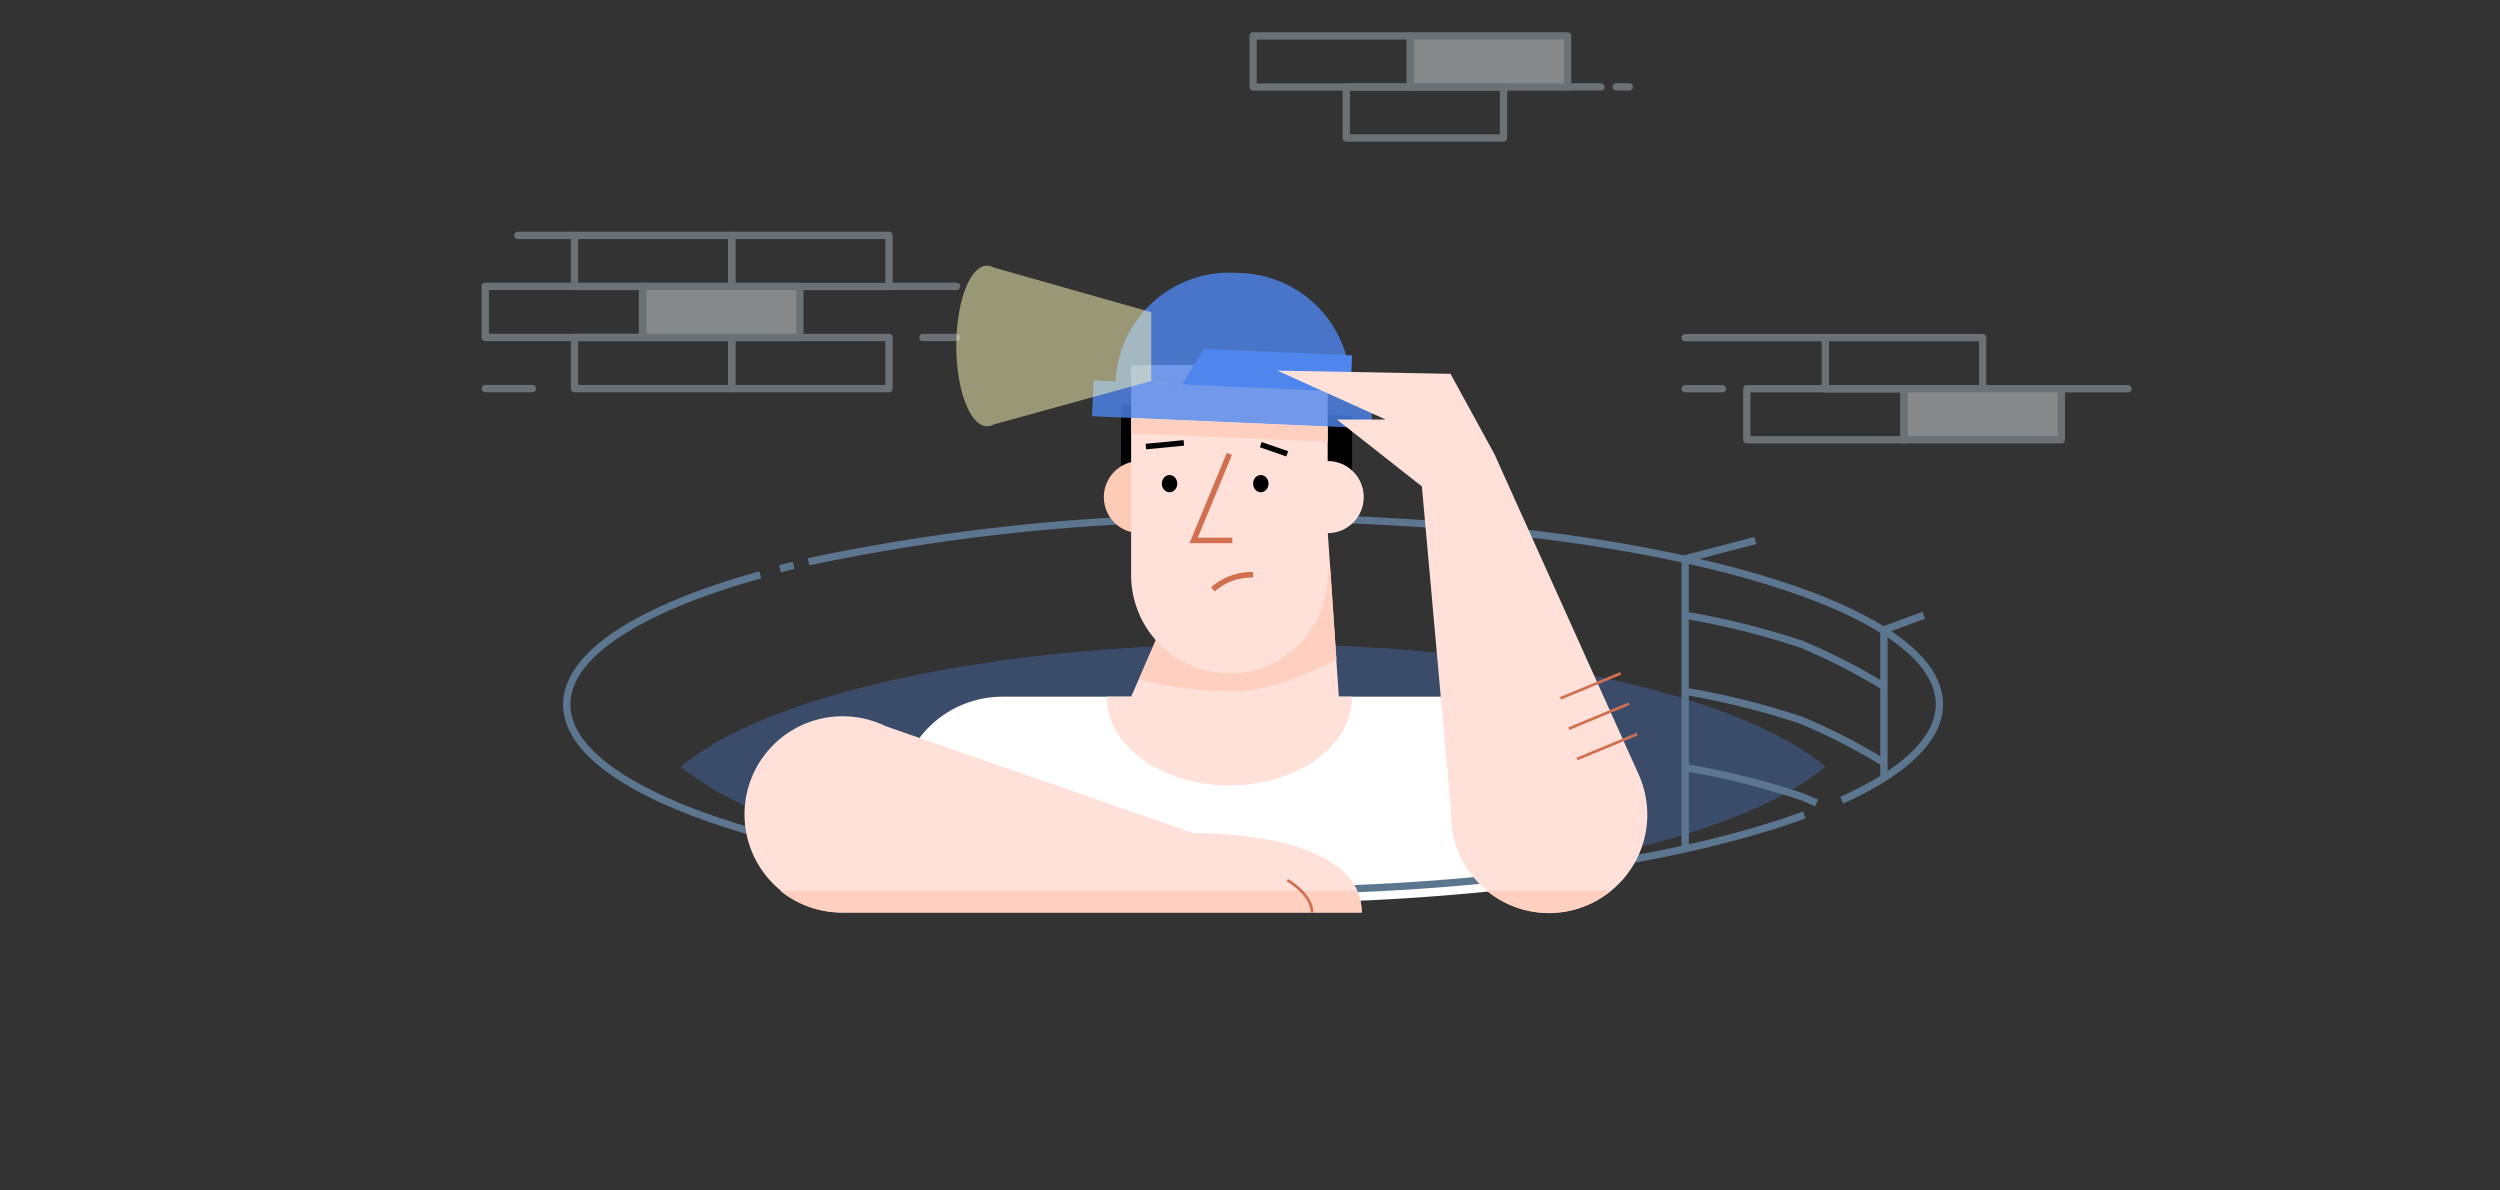 
        <svg id="mainImage_create" data-name="mainImage" xmlns="http://www.w3.org/2000/svg" viewBox="0 0 171.2 81.5">
          <rect x="0" y="0" width="171.2" height="81.5" fill="#333333" stroke="none"/>
          <style id="svgStyle">
            @import url('https://fonts.googleapis.com/css?family=Merriweather');
            .changeColor {
              fill: #4f86ed;
            }
            #title {
              font-size: 50%;
              font-family: 'Merriweather', serif;
            }
            .cls-1 {
              opacity: 0.3;
            }
            .cls-7 {
              opacity: 0.8;
            }
            .cls-2 {
              fill: #fff;
            }
            .cls-10,
            .cls-11,
            .cls-12,
            .cls-14,
            .cls-16,
            .cls-3 {
              fill: none;
            }
            .cls-3 {
              stroke: #5c7690;
            }
            .cls-10,
            .cls-11,
            .cls-12,
            .cls-3 {
              stroke-miterlimit: 10;
            }
            .cls-14,
            .cls-15,
            .cls-16,
            .cls-3 {
              stroke-width: 0.5px;
            }
            .cls-4 {
              fill: #ffe1d9;
            }
            .cls-5 {
              fill: #ffcfbf;
            }
            .cls-6 {
              fill: #fecbb6;
            }
            .cls-9 {
              fill: #fecb02;
            }
            .cls-10,
            .cls-12 {
              stroke: #d26f51;
            }
            .cls-10,
            .cls-11 {
              stroke-width: 0.38px;
            }
            .cls-11 {
              stroke: #000;
            }
            .cls-12 {
              stroke-width: 0.19px;
            }
            .cls-13 {
              opacity: 0.45;
            }
            .cls-14,
            .cls-15,
            .cls-16 {
              stroke: #b0bec5;
              stroke-linejoin: round;
            }
            .cls-15 {
              fill: #edf0f2;
            }
            .cls-16 {
              stroke-linecap: round;
            }
            .cls-17 {
              font-family: 'PT Sans', sans-serif;
              font-size: 49.87px;
              font-weight: 700;
            }
            .cls-18 {
              fill: #fffdbb;
              opacity: 0.5;
            }
            /*---------------------------
                   SVG Animate
          ---------------------------*/
            .earMove {
              transition: all ease-in-out 2s;
              transform-origin: 50% 50%;
              animation: earmove 1.5s linear infinite alternate;
            }
            .faceMove {
              transition: all ease-in-out 2s;
              transform-origin: 50% 50%;
              animation: move 1.5s linear infinite alternate;
            }
            .neckMove {
              transition: all ease-in-out 2s;
              transform-origin: 50% 50%;
              animation: neck 1.5s linear infinite alternate;
            }
            @keyframes earmove {
              0% {
                transform: translateX(-0.3px) translateY(0.6px);
              }
              30% {
                transform: translateX(-0.3px) translateY(0.6px);
              }
              60% {
                transform: translateX(-0.7px) translateY(0px);
              }
              70% {
                transform: translateX(-0.7px) translateY(-0.3px);
              }
              100% {
                transform: translateX(-0.7px) translateY(-0.3px);
              }
            }
            @keyframes move {
              0% {
                transform: translateX(-0.3px) translateY(0.6px);
              }
              30% {
                transform: translateX(-0.3px) translateY(0.6px);
              }
              60% {
                transform: translateX(2px) translateY(0px);
              }
              70% {
                transform: translateX(2px) translateY(-0.3px);
              }
              100% {
                transform: translateX(2px) translateY(-0.3px);
              }
            }
            @keyframes neck {
              0% {
                transform: translateY(0.7px);
              }
              50% {
                transform: translateY(0.7px);
              }
              100% {
                transform: translateY(0px);
              }
            }
          </style>
          <path id="c-1" class="changeColor cls-1" d="M46.62,52.5c5.78,4.9,21.14,8.4,39.19,8.4s33.41-3.5,39.19-8.4c-5.78-4.9-21.14-8.4-39.19-8.4S52.41,47.6,46.62,52.5Z" style="fill: rgb(79, 134, 237);"></path>
          <path class="cls-2" d="M99.73,47.71H68.65a7.13,7.13,0,0,0-7.13,7.13V60a152.58,152.58,0,0,0,24.3,1.83,157.87,157.87,0,0,0,21.05-1.35V54.84A7.13,7.13,0,0,0,99.73,47.71Z"></path>
          <path class="cls-3" d="M123.56,55.81C115,58.94,101.27,61,85.81,61c-26,0-47-5.71-47-12.76,0-3.45,5.05-6.58,13.25-8.88"></path>
          <path class="cls-3" d="M55.37,38.47a140,140,0,0,1,30.44-3c26,0,47,5.71,47,12.76,0,2.4-2.44,4.65-6.69,6.57"></path>
          <path class="cls-3" d="M53.41,38.95l.94-.24"></path>
          <path class="cls-4" d="M91.68,47.71l-.75-11.2L79.15,43.84l-1.69,3.87H75.79c0,3.36,3.76,6.08,8.4,6.08s8.4-2.72,8.4-6.08Z"></path>
          <path class="cls-5 neckMove" d="M78,46.53a27.19,27.19,0,0,0,6.41.82c3.1,0,7.11-2.19,7.11-2.19l-.42-6.2L79.15,43.84Z"></path>
          <polygon class="earMove" points="92.59 32.22 92.59 28.5 76.77 27.71 76.77 32.22 92.59 32.22"></polygon>
          <circle class="cls-6 earMove" cx="78.06" cy="34.04" r="2.47"></circle>
          <path class="cls-4" d="M81.74,57.06,60.63,49.72h0A6.72,6.72,0,1,0,57.7,62.49H93.25C93.25,56.78,81.74,57.06,81.74,57.06Z"></path>
          <path class="cls-4" d="M77.46,25H90.92a0,0,0,0,1,0,0V39.38a6.73,6.73,0,0,1-6.73,6.73h0a6.73,6.73,0,0,1-6.73-6.73V25A0,0,0,0,1,77.46,25Z"></path>
          <rect id="c-2" class="changeColor cls-7" x="74.82" y="26.48" width="19.14" height="2.45" transform="translate(1.29 -3.65) rotate(2.49)" style="fill: rgb(79, 134, 237);"></rect>
          <path id="c-3" class="changeColor cls-7" d="M84.36,18.69h.5a7.8,7.8,0,0,1,7.8,7.8v0a0,0,0,0,1,0,0H76.56a0,0,0,0,1,0,0v0A7.8,7.8,0,0,1,84.36,18.69Z" transform="translate(1.06 -3.66) rotate(2.49)" style="fill: rgb(79, 134, 237);"></path>
          <polygon id="c-4" class="changeColor cls-8" points="82.44 23.89 92.18 24.32 92.59 24.34 92.48 26.84 80.96 26.33 82.44 23.89" style="fill: rgb(79, 134, 237);"></polygon>
          <circle class="cls-9 faceMove" cx="78.72" cy="23.73" r="3.73" transform="translate(51.58 101.34) rotate(-87.51)"></circle>
          <circle class="cls-2 faceMove" cx="78.72" cy="23.73" r="2.36" transform="translate(51.58 101.34) rotate(-87.51)"></circle>
          <circle class="cls-4 earMove" cx="90.92" cy="34.04" r="2.47"></circle>
          <path class="cls-4" d="M112.2,53l-9.87-21.92-3-5.48-11.86-.22,7.42,3.35H91.55l5.82,4.58,2,22.26h0A6.72,6.72,0,1,0,112.2,53Z"></path>
          <ellipse class="faceMove" cx="80.09" cy="33.12" rx="0.53" ry="0.59"></ellipse>
          <ellipse class="faceMove" cx="86.34" cy="33.12" rx="0.53" ry="0.59"></ellipse>
          <polyline class="cls-10 faceMove" points="84.19 31.08 81.74 37.01 84.39 37.01"></polyline>
          <path class="cls-10 faceMove" d="M83.06,40.36a4,4,0,0,1,2.75-1"></path>
          <line class="cls-11 faceMove" x1="81.07" y1="30.33" x2="78.47" y2="30.58"></line>
          <line class="cls-11 faceMove" x1="86.34" y1="30.45" x2="88.15" y2="31.08"></line>
          <line class="cls-12" x1="106.86" y1="47.82" x2="110.99" y2="46.11"></line>
          <line class="cls-12" x1="107.43" y1="49.9" x2="111.55" y2="48.19"></line>
          <line class="cls-12" x1="107.99" y1="51.98" x2="112.11" y2="50.27"></line>
          <g class="cls-13">
            <rect class="cls-14" x="85.81" y="2.46" width="10.77" height="3.5"></rect>
            <rect class="cls-15" x="96.58" y="2.46" width="10.77" height="3.5"></rect>
            <rect class="cls-14" x="92.19" y="5.95" width="10.77" height="3.5"></rect>
            <line class="cls-16" x1="107.36" y1="5.95" x2="109.63" y2="5.95"></line>
            <line class="cls-16" x1="110.68" y1="5.95" x2="111.57" y2="5.95"></line>
          </g>
          <g class="cls-13">
            <rect class="cls-16" x="125" y="23.12" width="10.77" height="3.5"></rect>
            <rect class="cls-15" x="130.39" y="26.62" width="10.77" height="3.5"></rect>
            <rect class="cls-16" x="119.62" y="26.62" width="10.77" height="3.5"></rect>
            <line class="cls-16" x1="141.16" y1="26.62" x2="145.73" y2="26.62"></line>
            <line class="cls-16" x1="125" y1="23.12" x2="115.4" y2="23.12"></line>
            <line class="cls-16" x1="117.95" y1="26.62" x2="115.4" y2="26.62"></line>
          </g>
          <g class="cls-13">
            <rect class="cls-16" x="39.34" y="16.12" width="10.77" height="3.5"></rect>
            <rect class="cls-16" x="39.34" y="23.11" width="10.77" height="3.5"></rect>
            <rect class="cls-16" x="50.11" y="23.11" width="10.77" height="3.5"></rect>
            <rect class="cls-16" x="50.11" y="16.12" width="10.77" height="3.5"></rect>
            <rect class="cls-15" x="44" y="19.61" width="10.77" height="3.5"></rect>
            <rect class="cls-16" x="33.23" y="19.61" width="10.77" height="3.5"></rect>
            <line class="cls-16" x1="60.89" y1="19.61" x2="65.51" y2="19.61"></line>
            <line class="cls-16" x1="39.34" y1="16.12" x2="35.46" y2="16.12"></line>
            <line class="cls-16" x1="36.45" y1="26.61" x2="33.23" y2="26.61"></line>
            <line class="cls-16" x1="63.2" y1="23.11" x2="65.51" y2="23.11"></line>
          </g>
          <polyline class="cls-3" points="115.4 58.12 115.4 38.27 120.2 37.01"></polyline>
          <polyline class="cls-3" points="129.01 53.21 129.01 43.14 131.74 42.13"></polyline>
          <path class="cls-3" d="M115.4,42.13a53.27,53.27,0,0,1,8,2A42,42,0,0,1,129,47"></path>
          <path class="cls-3" d="M115.4,47.34a53.27,53.27,0,0,1,8,2A42,42,0,0,1,129,52.22"></path>
          <path class="cls-3" d="M115.4,52.56a53.27,53.27,0,0,1,8,2l1,.42"></path>
          <path class="cls-18 faceMove" d="M78.84,26.09l0-4.71L68.05,18.32a.91.91,0,0,0-.45-.13c-1.17,0-2.11,2.46-2.11,5.5s.95,5.5,2.11,5.5a.9.9,0,0,0,.44-.12Z"></path>
          <path class="cls-5" d="M57.7,62.49H93.25A3.67,3.67,0,0,0,92.92,61H53.43A6.69,6.69,0,0,0,57.7,62.49Z"></path>
          <path class="cls-12" d="M88.15,60.27s1.7.95,1.7,2.22"></path>
          <path class="cls-5" d="M101.81,61a6.68,6.68,0,0,0,8.51,0Z"></path>
          <polygon class="cls-5" points="90.92 30.25 77.46 29.69 77.46 28.64 90.92 29.22 90.92 30.25"></polygon>
        </svg>

        <!-- <h1 id="title">404 Page not found</h1> -->
        <!-- <button id="newBtn" class="btn" disabled>&#8594; &nbsp;Back to Home</button> -->